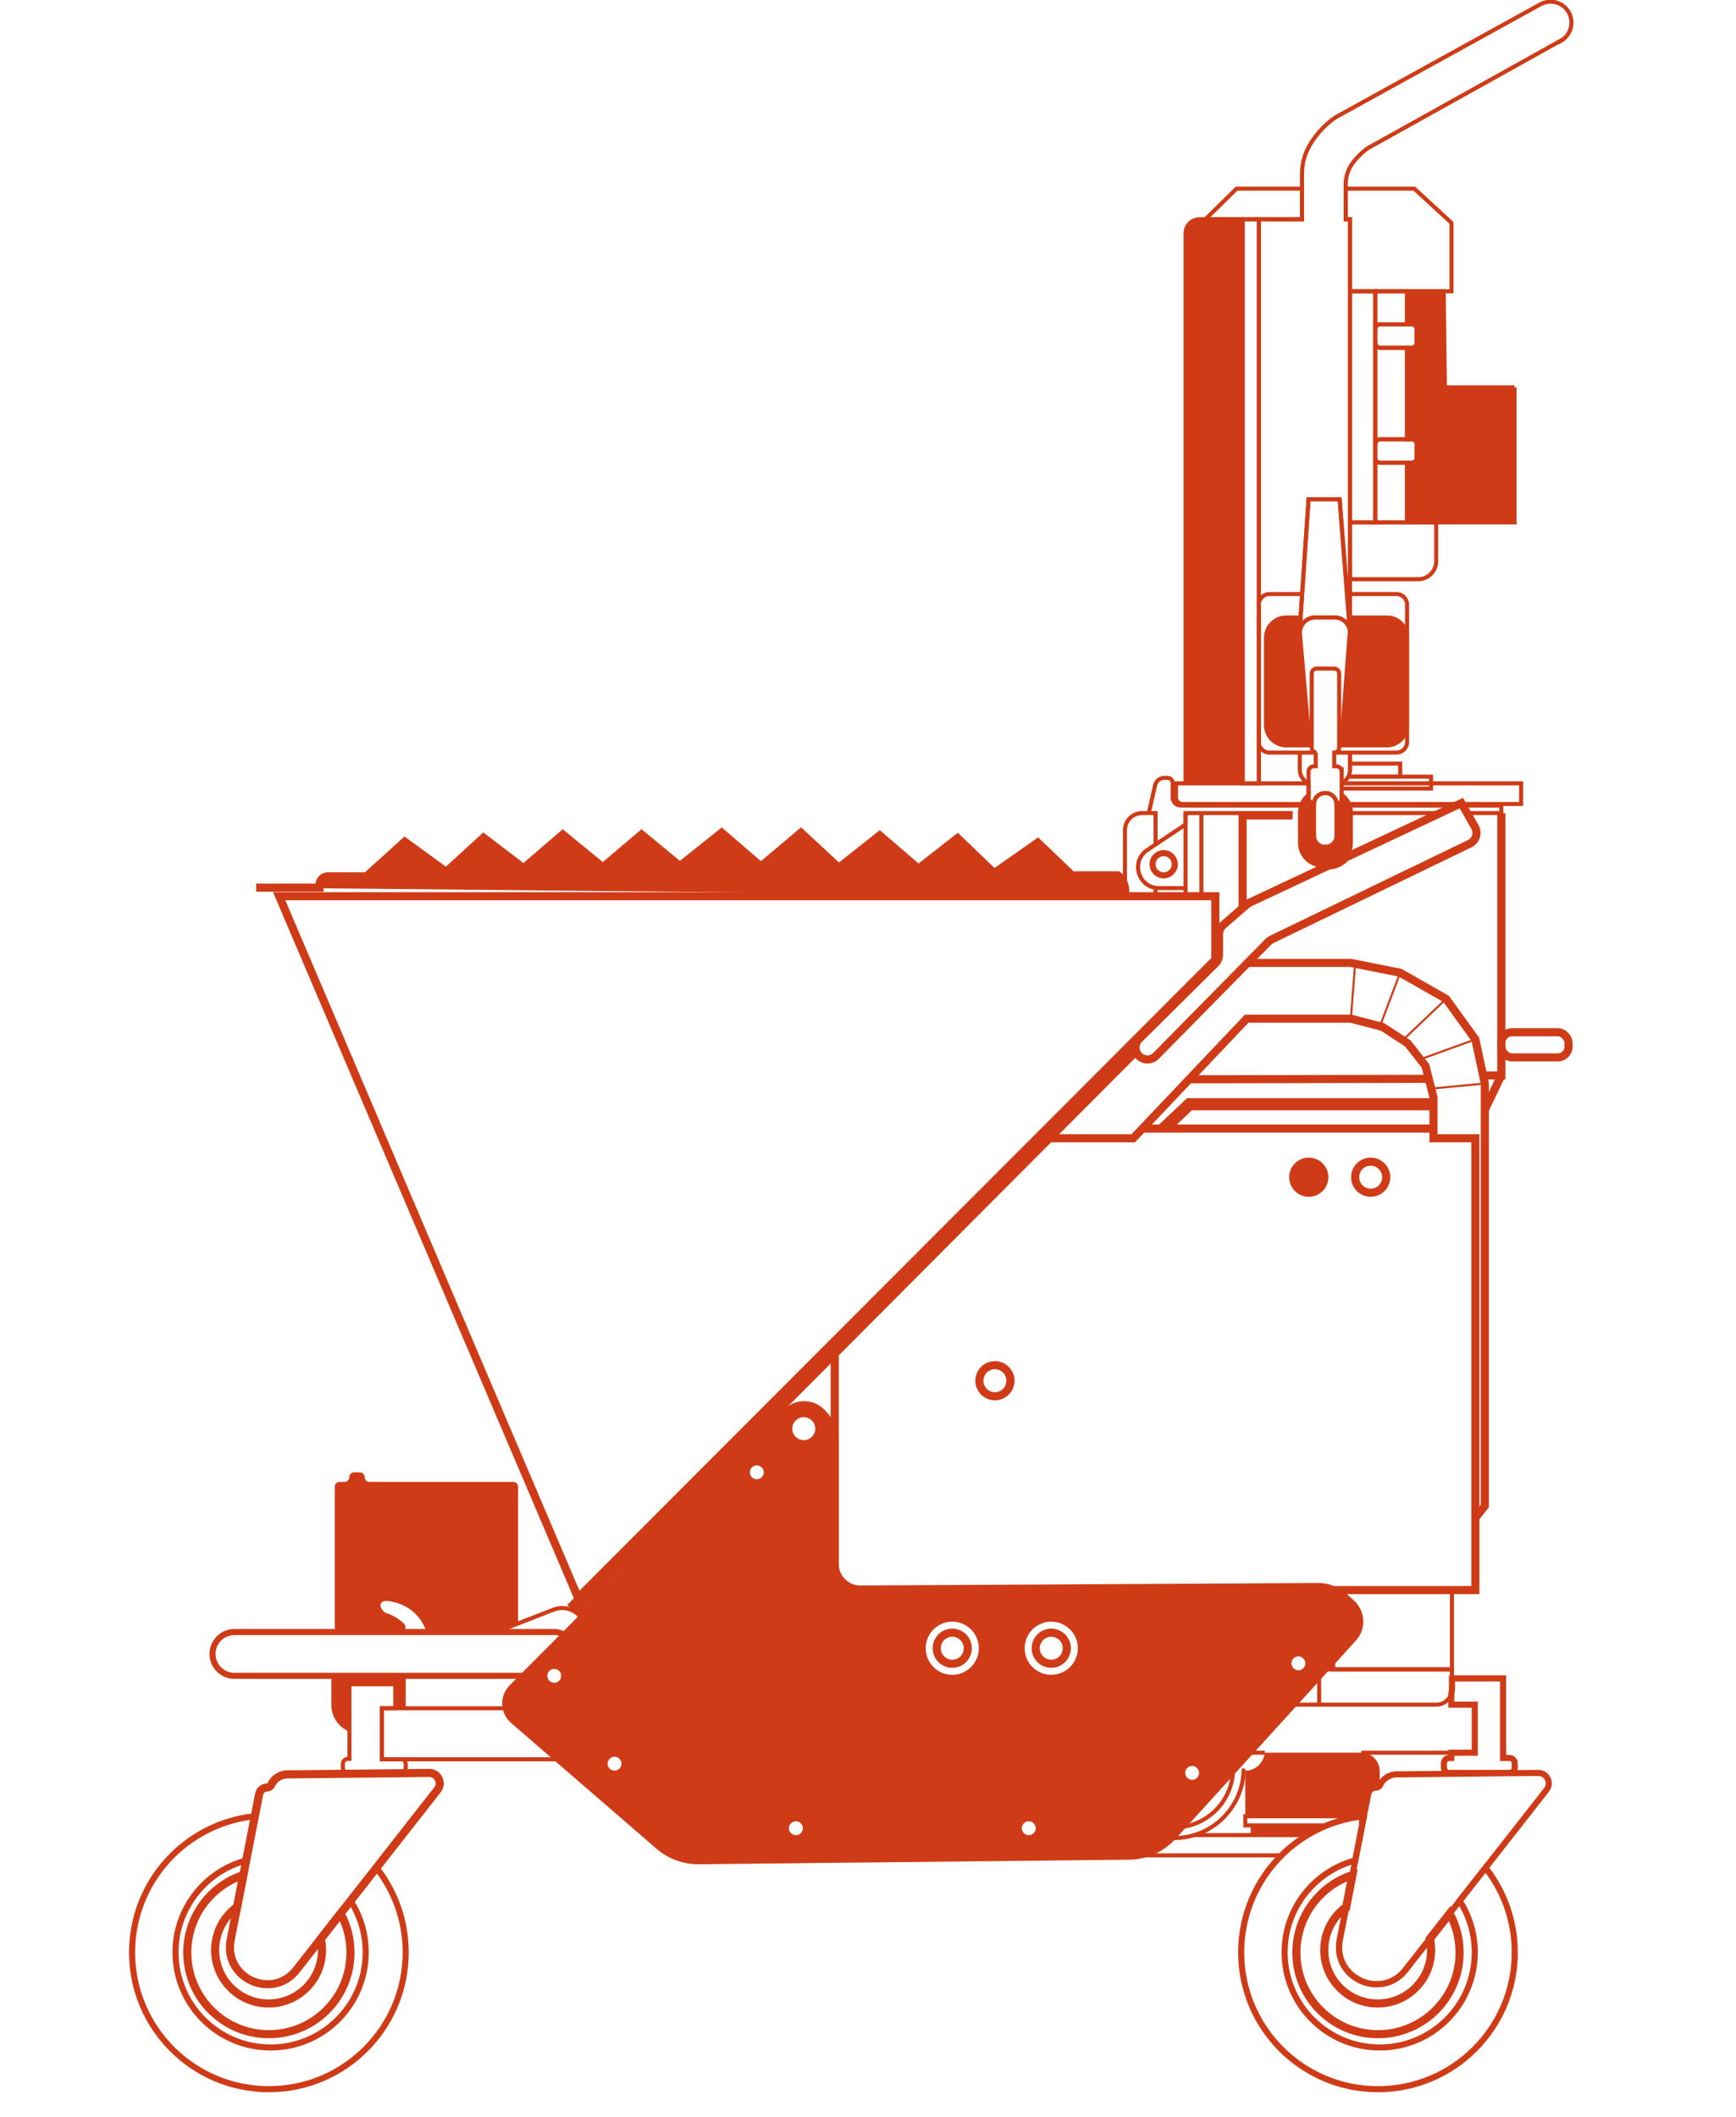 <?xml version="1.0" encoding="UTF-8"?>
<svg id="_380" data-name="380" xmlns="http://www.w3.org/2000/svg" viewBox="0 0 856.89 1044.85">
  <defs>
    <style>
      .cls-1, .cls-2, .cls-3, .cls-4, .cls-5, .cls-6, .cls-7, .cls-8 {
        stroke: #cf3b16;
        stroke-miterlimit: 10;
      }

      .cls-1, .cls-3, .cls-4, .cls-5, .cls-7, .cls-8 {
        fill: none;
      }

      .cls-2, .cls-9, .cls-6 {
        fill: #cf3b16;
      }

      .cls-2, .cls-7 {
        stroke-width: 4px;
      }

      .cls-3, .cls-6 {
        stroke-width: 2px;
      }

      .cls-4 {
        stroke-width: 8px;
      }

      .cls-5 {
        stroke-width: 3px;
      }

      .cls-9 {
        stroke-width: 0px;
      }

      .cls-8 {
        stroke-width: 6px;
      }
    </style>
  </defs>
  <line class="cls-4" x1="282.81" y1="794.85" x2="559.35" y2="517.39"/>
  <polyline class="cls-8" points="574.39 556.94 587.13 544.94 707.57 544.94"/>
  <circle class="cls-7" cx="518.9" cy="813.39" r="7.67"/>
  <circle class="cls-7" cx="470.04" cy="813.39" r="7.67"/>
  <circle class="cls-7" cx="491.09" cy="681.37" r="7.67"/>
  <circle class="cls-2" cx="646.01" cy="580.94" r="7.67"/>
  <circle class="cls-7" cx="676.57" cy="580.94" r="7.67"/>
  <path class="cls-2" d="m667.05,791.44l-3.53-3.26c-1.3-1.19-2.74-2.18-4.29-2.96-.39-.19-.78-.37-1.17-.53-2.33-.99-4.85-1.5-7.42-1.49l-225.93,1.23c-5.51.03-10.2-3.47-11.95-8.38-.48-1.32-.74-2.76-.74-4.25v-59.6c0-5.5-2.19-10.78-6.08-14.67l-.58-.58c-4.67-4.66-12.24-4.66-16.89.02l-101.34,101.83-8.14,8.18-19.94,20.04-6.08,6.11c-2.69,2.7-3.62,6.46-2.83,9.89.48,2.14,1.63,4.15,3.42,5.7l22.53,19.48,49.29,42.63c5.42,4.69,12.37,7.23,19.54,7.16l212.39-2.25c.8-.01,1.6-.05,2.39-.13,6.88-.62,13.34-3.67,18.2-8.6.3-.29.58-.58.85-.88l.47-.52,3.61-3.97,25.84-28.39.94-1.04,3.94-4.33,1.13-1.24,1.54-1.7,6.6-7.26,14.97-16.44,13.34-14.67,2.5-2.74,4.43-4.87,9.74-10.71c4.42-4.85,4.09-12.37-.75-16.81Zm-393.48,41c-3,0-5.42-2.43-5.42-5.42s2.42-5.42,5.42-5.42,5.42,2.43,5.42,5.42-2.43,5.42-5.42,5.42Zm29.78,43.34c-3,0-5.42-2.42-5.42-5.42s2.42-5.42,5.42-5.42,5.42,2.43,5.42,5.42-2.43,5.42-5.42,5.42Zm70.2-143.79c-2.99,0-5.42-2.43-5.42-5.42s2.43-5.42,5.42-5.42,5.43,2.43,5.43,5.42-2.43,5.42-5.43,5.42Zm19.29,175.65c-2.99,0-5.42-2.43-5.42-5.42s2.43-5.42,5.42-5.42,5.43,2.43,5.43,5.42-2.43,5.42-5.43,5.42Zm3.9-194.93c-4.23,0-7.67-3.43-7.67-7.66s3.44-7.67,7.67-7.67,7.67,3.43,7.67,7.67-3.44,7.66-7.67,7.66Zm73.29,115.8c-8.35,0-15.11-6.77-15.11-15.12s6.76-15.12,15.11-15.12,15.12,6.77,15.12,15.12-6.77,15.12-15.12,15.12Zm37.78,79.13c-3,0-5.42-2.43-5.42-5.42s2.42-5.42,5.42-5.42,5.42,2.43,5.42,5.42-2.43,5.42-5.42,5.42Zm11.09-79.13c-8.35,0-15.12-6.77-15.12-15.12s6.77-15.12,15.12-15.12,15.12,6.77,15.12,15.12-6.77,15.12-15.12,15.12Zm69.54,51.83c-2.99,0-5.42-2.43-5.42-5.42s2.43-5.43,5.42-5.43,5.42,2.43,5.42,5.43-2.43,5.42-5.42,5.42Zm52.45-54.08c-2.99,0-5.42-2.42-5.42-5.42s2.43-5.42,5.42-5.42,5.42,2.43,5.42,5.42-2.42,5.42-5.42,5.42Z"/>
  <path class="cls-3" d="m716.69,784.69v39.14h-58.63v-4.87l9.74-10.71c4.42-4.85,4.09-12.37-.75-16.81l-3.53-3.26c-1.3-1.19-2.74-2.18-4.29-2.96"/>
  <path class="cls-3" d="m659.23,785.22c-.39-.19-.78-.37-1.17-.53"/>
  <path class="cls-3" d="m658.06,784.69c.39.16.78.34,1.17.53,1.55.78,2.99,1.77,4.29,2.96l3.53,3.26c4.84,4.44,5.17,11.96.75,16.81l-9.74,10.71"/>
  <path class="cls-3" d="m577.9,907.01c.56.03,1.11.04,1.67.04,3.43,0,6.74-.5,9.87-1.44"/>
  <line class="cls-3" x1="632.53" y1="915.61" x2="559.7" y2="915.61"/>
  <polyline class="cls-3" points="589.44 905.61 617.35 905.61 645.33 905.61"/>
  <polygon class="cls-9" points="654.89 900.83 617.35 900.83 617.35 905.61 645.33 905.61 654.89 900.83"/>
  <path class="cls-3" d="m672.34,896.3v.1c-6.1.7-11.96,2.21-17.45,4.43h-40.21v-4.53h57.66Z"/>
  <path class="cls-3" d="m579.22,905.61l3.61-3.97c14.37-1.59,25.58-13.65,25.84-28.39l.94-1.04,3.94-4.33,1.13-1.24,1.54-1.7h8.14"/>
  <path class="cls-3" d="m589.44,905.61c13.82-4.14,23.98-16.76,24.44-31.82.26.02.53.04.8.04"/>
  <path class="cls-9" d="m681.02,874v7.23c-.41.57-1.08.91-1.79.91-1.88,0-3.5,1.34-3.86,3.18l-2.15,10.98h-58.54v-22.47h.11c4.87,0,8.9-3.86,9.57-8.89h47.6c5,0,9.06,4.06,9.06,9.06Z"/>
  <path class="cls-3" d="m716.69,823.83v4.44h-.34v7.52c-.96,3.16-3.9,5.45-7.37,5.45h-57.85v-14.67l2.5-2.74h63.06Z"/>
  <line class="cls-3" x1="653.63" y1="823.83" x2="651.13" y2="826.57"/>
  <path class="cls-3" d="m716.69,828.27v5.26c0,.79-.12,1.55-.34,2.26v-7.52h.34Z"/>
  <line class="cls-3" x1="651.13" y1="841.24" x2="637.79" y2="841.24"/>
  <polyline class="cls-3" points="671.96 864.94 716.35 864.94 727.95 864.94 727.95 841.24 716.35 841.24"/>
  <path class="cls-3" d="m287.13,798.8l-8.14,8.18c-1.64-1.01-3.57-1.59-5.64-1.59h-28.45l10.82-4.22,17.48-6.81c5.04-1.96,10.84-.25,13.82,4.26.04.06.08.12.11.18Z"/>
  <path class="cls-3" d="m276.09,868.2h-87.63v-25.18h61.68c.48,2.14,1.63,4.15,3.42,5.7l22.53,19.48Z"/>
  <path class="cls-9" d="m200.25,827.02v16h-5.12v-11.86h-22.66v23.36c-5.21-2.02-8.9-7.07-8.9-12.99v-14.51h36.68Z"/>
  <path class="cls-5" d="m278.99,806.98l-19.94,20.04H115.72c-5.97,0-10.82-4.85-10.82-10.82,0-2.99,1.21-5.69,3.17-7.64,1.96-1.96,4.67-3.17,7.65-3.17h157.63c2.07,0,4,.58,5.64,1.59Z"/>
  <path class="cls-9" d="m255.72,733.68v65.87c0,.98-.6,1.85-1.51,2.21l-8.9,3.47c-.27.11-.57.16-.86.16h-32.24c-.98,0-1.87-.59-2.23-1.5-1.3-3.32-5.46-11.15-16.34-13.47-8.1-1.92-6.4,4.16-2.97,5.63,0,0,4.78,1.27,8.78,5.27,1.5,1.5.46,4.07-1.66,4.07h-30.16c-1.31,0-2.37-1.06-2.37-2.37v-69.34c0-1.31,1.06-2.37,2.37-2.37h2.45c1.31,0,2.37-1.06,2.37-2.37h0c0-1.31,1.06-2.37,2.37-2.37h2.82c1.31,0,2.37,1.06,2.37,2.37h0c0,1.31,1.06,2.37,2.37,2.37h70.96c1.31,0,2.37,1.06,2.37,2.37Z"/>
  <path class="cls-2" d="m126.46,438.05h31.11s-.44-5.11,4-5.56h19.33l18.89-17.11,20.44,14.89,18.44-16.89,19.78,15.11,19.33-16.67,19.78,16.22,19.11-16.22,18.89,15.56,20.67-16.44,19.33,16.67,19.78-16.67,18.67,17.33,20.22-16,19.11,16.44,19.33-15.11,18,17.33,21.56-15.11,16.89,16.15h22.67s4.51,2.73,3.48,10.29"/>
  <polygon class="cls-7" points="137.8 442.27 599.89 442.27 599.89 473.61 285.35 788.5 137.8 442.27"/>
  <line class="cls-7" x1="741.05" y1="530.72" x2="732.91" y2="547.61"/>
  <rect class="cls-7" x="741.05" y="509.39" width="33.19" height="12.44" rx="5.33" ry="5.33"/>
  <line class="cls-1" x1="732.91" y1="534.72" x2="707.57" y2="537.11"/>
  <line class="cls-1" x1="728.24" y1="512.94" x2="701.27" y2="522.68"/>
  <line class="cls-1" x1="713.8" y1="492.94" x2="692.81" y2="512.94"/>
  <line class="cls-1" x1="691.13" y1="480.05" x2="681.16" y2="506.39"/>
  <line class="cls-1" x1="668.9" y1="475.6" x2="666.79" y2="502.72"/>
  <polyline class="cls-7" points="563 556.94 574.39 556.94 707.57 556.94"/>
  <line class="cls-7" x1="586.49" y1="532.62" x2="706.35" y2="532.39"/>
  <polyline class="cls-7" points="741.05 401.24 741.05 530.72 732.05 530.72"/>
  <polyline class="cls-7" points="615.81 475.18 666.79 475.18 691.13 480.05 713.8 492.94 728.24 512.94 732.91 534.72 732.91 743.17 727.96 749.39"/>
  <polygon class="cls-7" points="728.24 561.74 728.24 784.69 412.02 784.69 412.02 666.66 516.06 561.74 559.35 561.74 615.35 502.72 666.79 502.72 682.46 506.79 694.9 514.93 703.61 526.01 707.57 541.56 707.57 561.74 728.24 561.74"/>
  <path class="cls-7" d="m728.03,408.13c1.68,2.97.5,6.74-2.57,8.22l-56.56,27.33-18.84,9.11-22.38,10.82c-.61.29-1.16.69-1.64,1.17l-10.24,10.4-45.19,45.89c-2.38,2.41-6.29,2.34-8.57-.17h0c-2.13-2.34-2.04-5.94.21-8.16l37.72-37.4c1.12-1.11,1.75-2.62,1.75-4.19v-10.19c0-1.71.74-3.33,2.03-4.45l9.6-8.36,2.05-1.78c.41-.36.87-.65,1.36-.89l21.26-9.99,2.14-1,14.78-6.96c.58-.27,1.2-.48,1.84-.54,2.61-.25,4.96-1.42,6.72-3.17.44-.43.96-.77,1.52-1.03l3.87-1.82,42-19.74,7.9-3.71,1.61-.76.94-.44.25.44.43.76,2.1,3.71,3.9,6.89Z"/>
  <polyline class="cls-7" points="613.35 448.15 613.35 402.39 638.02 402.39"/>
  <path class="cls-3" d="m645.9,386.58v5.88c-1.44,1.13-2.58,2.61-3.31,4.31h-58.96c-1.74,0-3.15-1.41-3.15-3.15v-7.04h65.42Z"/>
  <line class="cls-3" x1="720.41" y1="396.77" x2="665.89" y2="396.77"/>
  <polyline class="cls-3" points="662.24 386.58 706.35 386.58 750.83 386.58 750.83 396.77 721.6 396.77"/>
  <circle class="cls-5" cx="574.39" cy="426.5" r="5.48"/>
  <polyline class="cls-3" points="665.51 383.27 666.39 383.27 691.13 383.27 691.13 376.83 666.39 376.83"/>
  <path class="cls-3" d="m585.2,438.27h-13.15c-.57,0-1.13-.04-1.66-.12-8.92-1.35-12.03-13.39-4.04-18.71l4.04-2.69,14.81-9.88v-5.63h52.82"/>
  <path class="cls-3" d="m718.8,397.53l-7.9,3.71h-44.11v-.08c0-1.27-.21-2.49-.61-3.63h52.62Z"/>
  <polygon class="cls-3" points="741.05 397.53 741.05 401.24 724.13 401.24 722.03 397.53 741.05 397.53"/>
  <path class="cls-3" d="m642.29,397.53h-59.46c-2.21,0-4-1.79-4-4v-7.14c0-1.37-1.11-2.49-2.48-2.49h-1.7c-2.15,0-4.01,1.49-4.48,3.59l-3.12,13.75"/>
  <path class="cls-3" d="m570.39,416.75v-15.51h-6.67c-4.66,0-8.45,3.78-8.45,8.44v32.59h15.12v-4.12"/>
  <polyline class="cls-3" points="585.2 401.24 585.2 406.87 585.2 438.27 585.2 442.27 593.02 442.27 593.02 401.24"/>
  <polyline class="cls-3" points="665.51 383.27 666.39 383.27 691.13 383.27 706.35 383.27 706.35 389.16 662.24 389.16"/>
  <path class="cls-6" d="m666.79,401.16v14.78c0,2.8-1.03,5.37-2.75,7.32-1.97,2.25-4.84,3.7-8.05,3.78-.1.01-.21.01-.31.01h-2.89c-6.13,0-11.11-4.97-11.11-11.11v-14.78c0-1.27.21-2.49.61-3.63.09-.26.19-.51.3-.76.73-1.7,1.87-3.18,3.31-4.31v1.76c0,1.25,2,2.29,2.54,2.55.08.04.13.06.13.06v15.72c0,2.98,2.41,5.39,5.39,5.39h.37c2.98,0,5.39-2.41,5.39-5.39v-15.72c.16,0,.31-.02.46-.06,1.18-.25,2.06-1.3,2.06-2.55v-2.02c1.6,1.16,2.86,2.74,3.65,4.57.11.25.2.5.29.76.4,1.14.61,2.36.61,3.63Z"/>
  <path class="cls-3" d="m659.72,396.77v15.78c0,2.98-2.41,5.39-5.39,5.39h-.37c-2.98,0-5.39-2.41-5.39-5.39v-15.78c0-.15.01-.29.02-.44.22-2.76,2.54-4.94,5.37-4.94h.37c2.98,0,5.39,2.41,5.39,5.38Z"/>
  <path class="cls-3" d="m662.24,380.77v13.45c0,1.25-.88,2.3-2.06,2.55h-.46c0-2.97-2.41-5.38-5.39-5.38h-.37c-2.83,0-5.15,2.18-5.37,4.94h-.02v.44h-.13c-.54-.26-2.54-1.3-2.54-2.55v-13.45c0-1.44,1.17-2.61,2.62-2.61h.94v-6.77h.44c-.15,0-.3-.01-.44-.04-1.14-.21-2-1.21-2-2.41v-36.55c0-1.35,1.09-2.45,2.44-2.45h8.67c1.35,0,2.45,1.1,2.45,2.45v36.55c0,1.35-1.1,2.45-2.45,2.45v6.77h1.06c1.44,0,2.61,1.17,2.61,2.61Z"/>
  <line class="cls-3" x1="649.46" y1="371.39" x2="649.46" y2="371.35"/>
  <polyline class="cls-3" points="666.17 310.5 666.24 310.5 665.79 304.72 664.89 293.16 661.24 246.39 645.9 246.39 642.74 293.16 641.96 304.72 641.57 310.5 641.79 310.5"/>
  <path class="cls-3" d="m666.39,371.39v8.37c0,1.27-.31,2.46-.88,3.51-.72,1.39-1.87,2.52-3.27,3.22m-20.67-15.1v8.37c0,3.02,1.77,5.62,4.33,6.82m-4.33-18.75v-55.56c0-.61.07-1.2.22-1.77.79-3.32,3.77-5.78,7.34-5.78h9.7c3.56,0,6.55,2.46,7.34,5.78.15.57.22,1.16.22,1.77v55.56"/>
  <path class="cls-6" d="m665.79,304.72h18.74c5.53,0,10,4.48,10,10v43.11c0,5.52-4.47,10-10,10h-23.51"/>
  <path class="cls-6" d="m647.46,367.83h-12.56c-5.52,0-10-4.48-10-10v-43.11c0-5.52,4.48-10,10-10h7.06"/>
  <line class="cls-3" x1="658.83" y1="304.72" x2="649.13" y2="304.72"/>
  <path class="cls-3" d="m664.89,293.16h24.42c2.89,0,5.22,2.34,5.22,5.23v67.77c0,2.89-2.33,5.23-5.22,5.23h-30.74"/>
  <path class="cls-3" d="m642.74,293.16h-16.17c-2.88,0-5.22,2.34-5.22,5.23v67.77c0,2.89,2.34,5.23,5.22,5.23h22.89"/>
  <path class="cls-3" d="m666.39,257.83h42.52v19.11c0,4.91-3.98,8.89-8.89,8.89h-33.63v-28h0Z"/>
  <path class="cls-3" d="m641.79,310.5h-.22l.39-5.78.78-11.56,3.16-46.77h15.34l3.65,46.77.9,11.56.45,5.78h-.07m-.38-5.78l-.9-11.56-3.65-46.77h-15.34l-3.16,46.77-.78,11.56-.39,5.78h.22c.79-3.32,3.77-5.78,7.34-5.78h9.7c3.56,0,6.55,2.46,7.34,5.78h.07l-.45-5.78Zm.6,75.04v-8.37m-45.04,15.19V108.2h21.33v-22.46c0-4.6,1.09-9.15,3.31-13.18,2.44-4.46,6.5-10.01,13-14.49.24-.16.48-.31.73-.45L760.42,2.08s0,0,0-.01c1.47-.79,3.14-1.24,4.92-1.24,5.71,0,10.33,4.63,10.33,10.33,0,3.37-1.61,6.36-4.09,8.24l-2.52,1.41-93.36,52.01c-.59.33-1.15.7-1.68,1.11-2.96,2.37-5.06,4.73-6.53,6.79-2.16,3.02-3.26,6.68-3.26,10.4v17.08h2.15v259.63"/>
  <path class="cls-3" d="m771.59,19.4c-.77.58-1.61,1.06-2.52,1.41"/>
  <rect class="cls-3" x="666.39" y="143.76" width="12.44" height="114.07"/>
  <path class="cls-3" d="m699.27,219.24v6.66c0,1.35-1.09,2.45-2.44,2.45h-15.56c-1.35,0-2.44-1.1-2.44-2.45v-6.66c0-1.35,1.09-2.45,2.44-2.45h15.56c1.35,0,2.44,1.1,2.44,2.45Z"/>
  <path class="cls-3" d="m699.27,162.5v6.66c0,1.35-1.09,2.45-2.44,2.45h-15.56c-1.35,0-2.44-1.1-2.44-2.45v-6.66c0-1.35,1.09-2.45,2.44-2.45h15.56c1.35,0,2.44,1.1,2.44,2.45Z"/>
  <path class="cls-3" d="m694.53,171.61v45.18h-13.26c-1.35,0-2.44,1.1-2.44,2.45v-50.08c0,1.35,1.09,2.45,2.44,2.45h13.26Z"/>
  <path class="cls-3" d="m694.53,143.76v16.29h-13.26c-1.35,0-2.44,1.1-2.44,2.45v-18.74h15.7Z"/>
  <path class="cls-6" d="m747.57,191.16v66.67h-53.04v-29.48h2.3c1.35,0,2.44-1.1,2.44-2.45v-6.66c0-1.35-1.09-2.45-2.44-2.45h-2.3v-45.18h2.3c1.35,0,2.44-1.1,2.44-2.45v-6.66c0-1.35-1.09-2.45-2.44-2.45h-2.3v-16.29h18.08l.59,47.4h34.37Z"/>
  <path class="cls-3" d="m694.53,228.35v29.48h-15.7v-31.93c0,1.35,1.09,2.45,2.44,2.45h13.26Z"/>
  <polygon class="cls-3" points="716.46 109.98 716.46 143.76 666.39 143.76 666.39 108.2 664.24 108.2 664.24 93.09 698.09 93.09 716.46 109.98"/>
  <polygon class="cls-3" points="642.68 93.09 642.68 108.2 594.98 108.2 610.39 93.09 642.68 93.09"/>
  <path class="cls-6" d="m585.2,386.58V115.09c0-3.8,3.08-6.89,6.89-6.89h21.26v278.38"/>
  <rect class="cls-3" x="613.35" y="108.2" width="8" height="278.38"/>
  <path class="cls-5" d="m747.69,963.48c0,37.29-30.23,67.52-67.53,67.52s-67.52-30.23-67.52-67.52c0-18.71,7.6-35.64,19.89-47.87,3.84-3.82,8.13-7.18,12.8-10,3.04-1.83,6.23-3.44,9.56-4.78,5.49-2.22,11.35-3.73,17.45-4.43v4.43l-.94,4.78-1.95,10-.49,2.5c-20.08,5.31-34.88,23.61-34.88,45.37,0,25.92,21.01,46.93,46.94,46.93s46.93-21.01,46.93-46.93c0-9.39-2.75-18.12-7.49-25.45l12.78-16.3c9.05,11.49,14.45,25.99,14.45,41.75Z"/>
  <path class="cls-5" d="m673.22,896.3l-.88,4.51v-4.41c.29-.04.59-.07.88-.1Z"/>
  <path class="cls-1" d="m727.95,963.48c0,25.92-21.01,46.93-46.93,46.93s-46.94-21.01-46.94-46.93c0-21.76,14.8-40.06,34.88-45.37l-1.4,7.2c-16.07,5.28-27.67,20.41-27.67,38.26,0,22.25,18.03,40.28,40.27,40.28s40.28-18.03,40.28-40.28c0-6.97-1.77-13.54-4.9-19.26l4.92-6.28c4.74,7.33,7.49,16.06,7.49,25.45Z"/>
  <path class="cls-7" d="m720.45,963.57c0,22.25-18.03,40.28-40.28,40.28s-40.27-18.03-40.27-40.28c0-17.85,11.6-32.98,27.67-38.26l-3.07,15.71h-.01c-6.57,4.8-10.84,12.55-10.84,21.31,0,14.56,11.81,26.37,26.38,26.37s26.37-11.81,26.37-26.37c0-1.91-.2-3.77-.6-5.57l9.75-12.45c3.13,5.72,4.9,12.29,4.9,19.26Z"/>
  <path class="cls-5" d="m706.4,962.33c0,14.56-11.81,26.37-26.37,26.37s-26.38-11.81-26.38-26.37c0-8.76,4.27-16.51,10.84-21.31l-3.17,16.25c-3.7,18.93,20.56,30.02,32.45,14.84l12.03-15.35c.4,1.8.6,3.66.6,5.57Z"/>
  <path class="cls-5" d="m763.38,883.26l-30.14,38.47-12.78,16.3-4.92,6.28-9.75,12.45-12.03,15.35c-11.89,15.18-36.15,4.09-32.45-14.84l3.17-16.25h.01l3.07-15.71,1.4-7.2.49-2.5,1.95-10,.94-4.78v-.02l.88-4.51,2.15-10.98c.36-1.84,1.98-3.18,3.86-3.18.71,0,1.38-.34,1.79-.91.09-.11.16-.24.22-.37,1.47-3.19,4.66-5.24,8.18-5.24h2.72s67.19-.7,67.19-.7c4.29,0,6.71,4.95,4.05,8.34Z"/>
  <path class="cls-5" d="m747.69,870.21v2.05c0,1.47-1.15,2.66-2.57,2.66h-29.84c-1.42,0-2.57-1.19-2.57-2.66v-2.05c0-1.47,1.15-2.65,2.57-2.65h1.07v-2.62h11.6v-23.7h-11.6v-5.45c.22-.71.34-1.47.34-2.26v-5.26h25.23v39.29h3.2c1.05,0,1.94.63,2.34,1.55.15.34.23.71.23,1.1Z"/>
  <path class="cls-3" d="m716.69,828.27v5.26c0,.79-.12,1.55-.34,2.26v-7.52h.34Z"/>
  <polyline class="cls-3" points="716.35 864.94 727.95 864.94 727.95 841.24 716.35 841.24"/>
  <path class="cls-5" d="m200.25,963.48c0,37.29-30.23,67.52-67.53,67.52s-67.52-30.23-67.52-67.52c0-34.96,26.55-63.71,60.58-67.18l-4.26,21.81c-20.08,5.31-34.88,23.61-34.88,45.37,0,25.92,21.01,46.93,46.94,46.93s46.93-21.01,46.93-46.93c0-9.39-2.75-18.12-7.49-25.45l12.78-16.3c9.05,11.49,14.45,25.99,14.45,41.75Z"/>
  <path class="cls-1" d="m180.51,963.48c0,25.92-21.01,46.93-46.93,46.93s-46.94-21.01-46.94-46.93c0-21.76,14.8-40.06,34.88-45.37l-1.4,7.2c-16.07,5.28-27.67,20.41-27.67,38.26,0,22.25,18.03,40.28,40.27,40.28s40.28-18.03,40.28-40.28c0-6.97-1.77-13.54-4.9-19.26l4.92-6.28c4.74,7.33,7.49,16.06,7.49,25.45Z"/>
  <path class="cls-7" d="m173,963.57c0,22.25-18.03,40.28-40.28,40.28s-40.27-18.03-40.27-40.28c0-17.85,11.6-32.98,27.67-38.26l-3.07,15.71h-.01c-6.57,4.8-10.84,12.55-10.84,21.31,0,14.56,11.81,26.37,26.38,26.37s26.37-11.81,26.37-26.37c0-1.91-.2-3.77-.6-5.57l9.75-12.45c3.13,5.72,4.9,12.29,4.9,19.26Z"/>
  <path class="cls-5" d="m158.95,962.33c0,14.56-11.81,26.37-26.37,26.37s-26.38-11.81-26.38-26.37c0-8.76,4.27-16.51,10.84-21.31l-3.17,16.25c-3.7,18.93,20.56,30.02,32.45,14.84l12.03-15.35c.4,1.8.6,3.66.6,5.57Z"/>
  <path class="cls-7" d="m215.94,883.26l-30.14,38.47-12.78,16.3-4.92,6.28-9.75,12.45-12.03,15.35c-11.89,15.18-36.15,4.09-32.45-14.84l3.17-16.25h.01l3.07-15.71,1.4-7.2,4.26-21.81,2.15-10.98c.36-1.84,1.98-3.18,3.86-3.18.86,0,1.65-.5,2.01-1.28,1.47-3.19,4.66-5.24,8.18-5.24h2.72s67.19-.7,67.19-.7c4.29,0,6.71,4.95,4.05,8.34Z"/>
  <polyline class="cls-3" points="188.46 855.46 188.46 843.02 195.13 843.02 195.13 831.16 172.47 831.16 172.47 854.52"/>
  <path class="cls-3" d="m188.46,855.46v12.74h10.36c.55.23.98.69,1.22,1.27.14.32.21.67.21,1.03v1.93c0,1.37-1.02,2.49-2.28,2.49h-26.45c-1.25,0-2.27-1.12-2.27-2.49v-1.93c0-1.38,1.02-2.49,2.27-2.49h.95v-13.49"/>
</svg>